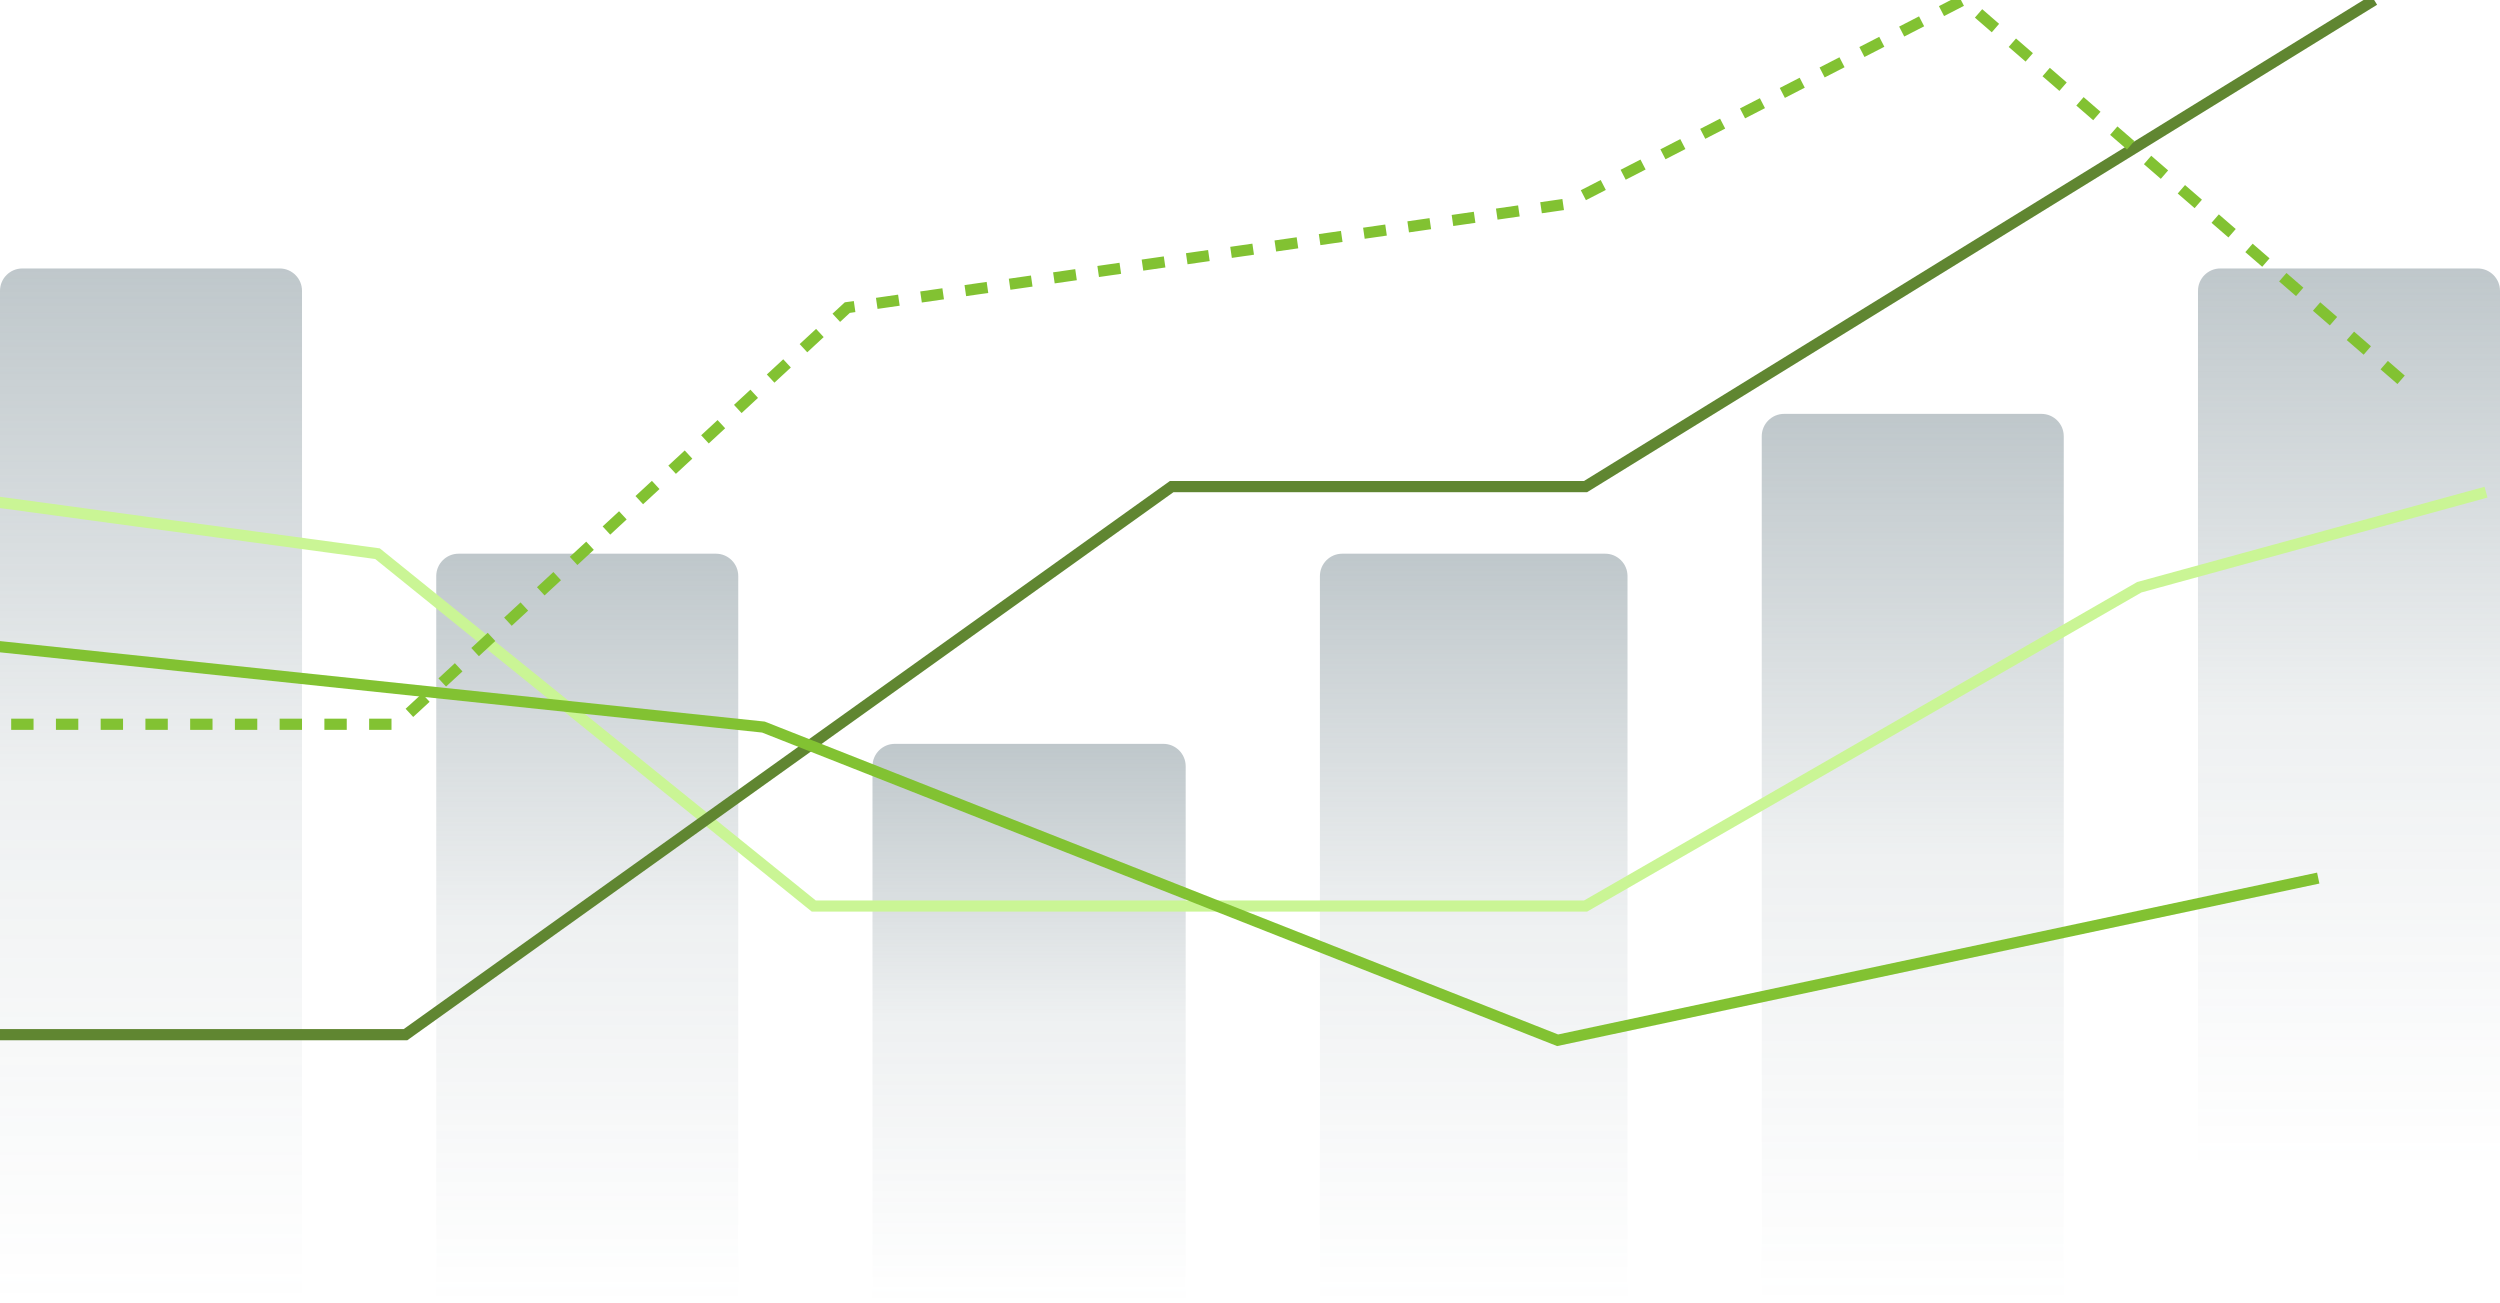 <svg width="447" height="233" viewBox="0 0 447 233" fill="none" xmlns="http://www.w3.org/2000/svg">
<g clip-path="url(#clip0_885_65612)">
<path opacity="0.4" d="M0 52C0 49.791 1.791 48 4 48H50C52.209 48 54 49.791 54 52V233H0V52Z" fill="url(#paint0_linear_885_65612)"/>
<path opacity="0.4" d="M78 103C78 100.791 79.791 99 82 99H128C130.209 99 132 100.791 132 103V233H78V103Z" fill="url(#paint1_linear_885_65612)"/>
<path opacity="0.4" d="M156 137C156 134.791 157.791 133 160 133H208C210.209 133 212 134.791 212 137V233H156V137Z" fill="url(#paint2_linear_885_65612)"/>
<path opacity="0.4" d="M236 103C236 100.791 237.791 99 240 99H287C289.209 99 291 100.791 291 103V233H236V103Z" fill="url(#paint3_linear_885_65612)"/>
<path opacity="0.4" d="M315 78C315 75.791 316.791 74 319 74H365C367.209 74 369 75.791 369 78V233H315V78Z" fill="url(#paint4_linear_885_65612)"/>
<path opacity="0.4" d="M393 52C393 49.791 394.791 48 397 48H443C445.209 48 447 49.791 447 52V209H393V52Z" fill="url(#paint5_linear_885_65612)"/>
<path d="M-13.5 88L67.5 99L145.5 162H190.5H283.5L382.5 105L444.5 88" stroke="#caf595" stroke-width="2"/>
<path d="M-13.5 185H72.5L209.5 87H283.5L424.5 0" stroke="#608631" stroke-width="2"/>
<path d="M-22 129.5H71L151.5 55L280 36.5L351 0L430 68.5" stroke="#82c232" stroke-width="2" stroke-dasharray="4 4"/>
<path d="M-15.5 114L136.5 130L278.5 186L414.5 157" stroke="#82c232" stroke-width="2"/>
</g>
<defs>
<linearGradient id="paint0_linear_885_65612" x1="27" y1="48" x2="27" y2="233" gradientUnits="userSpaceOnUse">
<stop stop-color="#5f747d"/>
<stop offset="0.495" stop-color="#5f747d" stop-opacity="0.26"/>
<stop offset="1" stop-color="#5f747d" stop-opacity="0"/>
</linearGradient>
<linearGradient id="paint1_linear_885_65612" x1="105" y1="99" x2="105" y2="233" gradientUnits="userSpaceOnUse">
<stop stop-color="#5f747d"/>
<stop offset="0.495" stop-color="#5f747d" stop-opacity="0.26"/>
<stop offset="1" stop-color="#5f747d" stop-opacity="0"/>
</linearGradient>
<linearGradient id="paint2_linear_885_65612" x1="184" y1="133" x2="184" y2="233" gradientUnits="userSpaceOnUse">
<stop stop-color="#5f747d"/>
<stop offset="0.495" stop-color="#5f747d" stop-opacity="0.26"/>
<stop offset="1" stop-color="#5f747d" stop-opacity="0"/>
</linearGradient>
<linearGradient id="paint3_linear_885_65612" x1="263.5" y1="99" x2="263.5" y2="233" gradientUnits="userSpaceOnUse">
<stop stop-color="#5f747d"/>
<stop offset="0.495" stop-color="#5f747d" stop-opacity="0.26"/>
<stop offset="1" stop-color="#5f747d" stop-opacity="0"/>
</linearGradient>
<linearGradient id="paint4_linear_885_65612" x1="342" y1="74" x2="342" y2="233" gradientUnits="userSpaceOnUse">
<stop stop-color="#5f747d"/>
<stop offset="0.495" stop-color="#5f747d" stop-opacity="0.26"/>
<stop offset="1" stop-color="#5f747d" stop-opacity="0"/>
</linearGradient>
<linearGradient id="paint5_linear_885_65612" x1="420" y1="48" x2="420" y2="209" gradientUnits="userSpaceOnUse">
<stop stop-color="#5f747d"/>
<stop offset="0.495" stop-color="#5f747d" stop-opacity="0.26"/>
<stop offset="1" stop-color="#5f747d" stop-opacity="0"/>
</linearGradient>
<clipPath id="clip0_885_65612">
<rect width="447" height="233" fill="white"/>
</clipPath>
</defs>
</svg>
